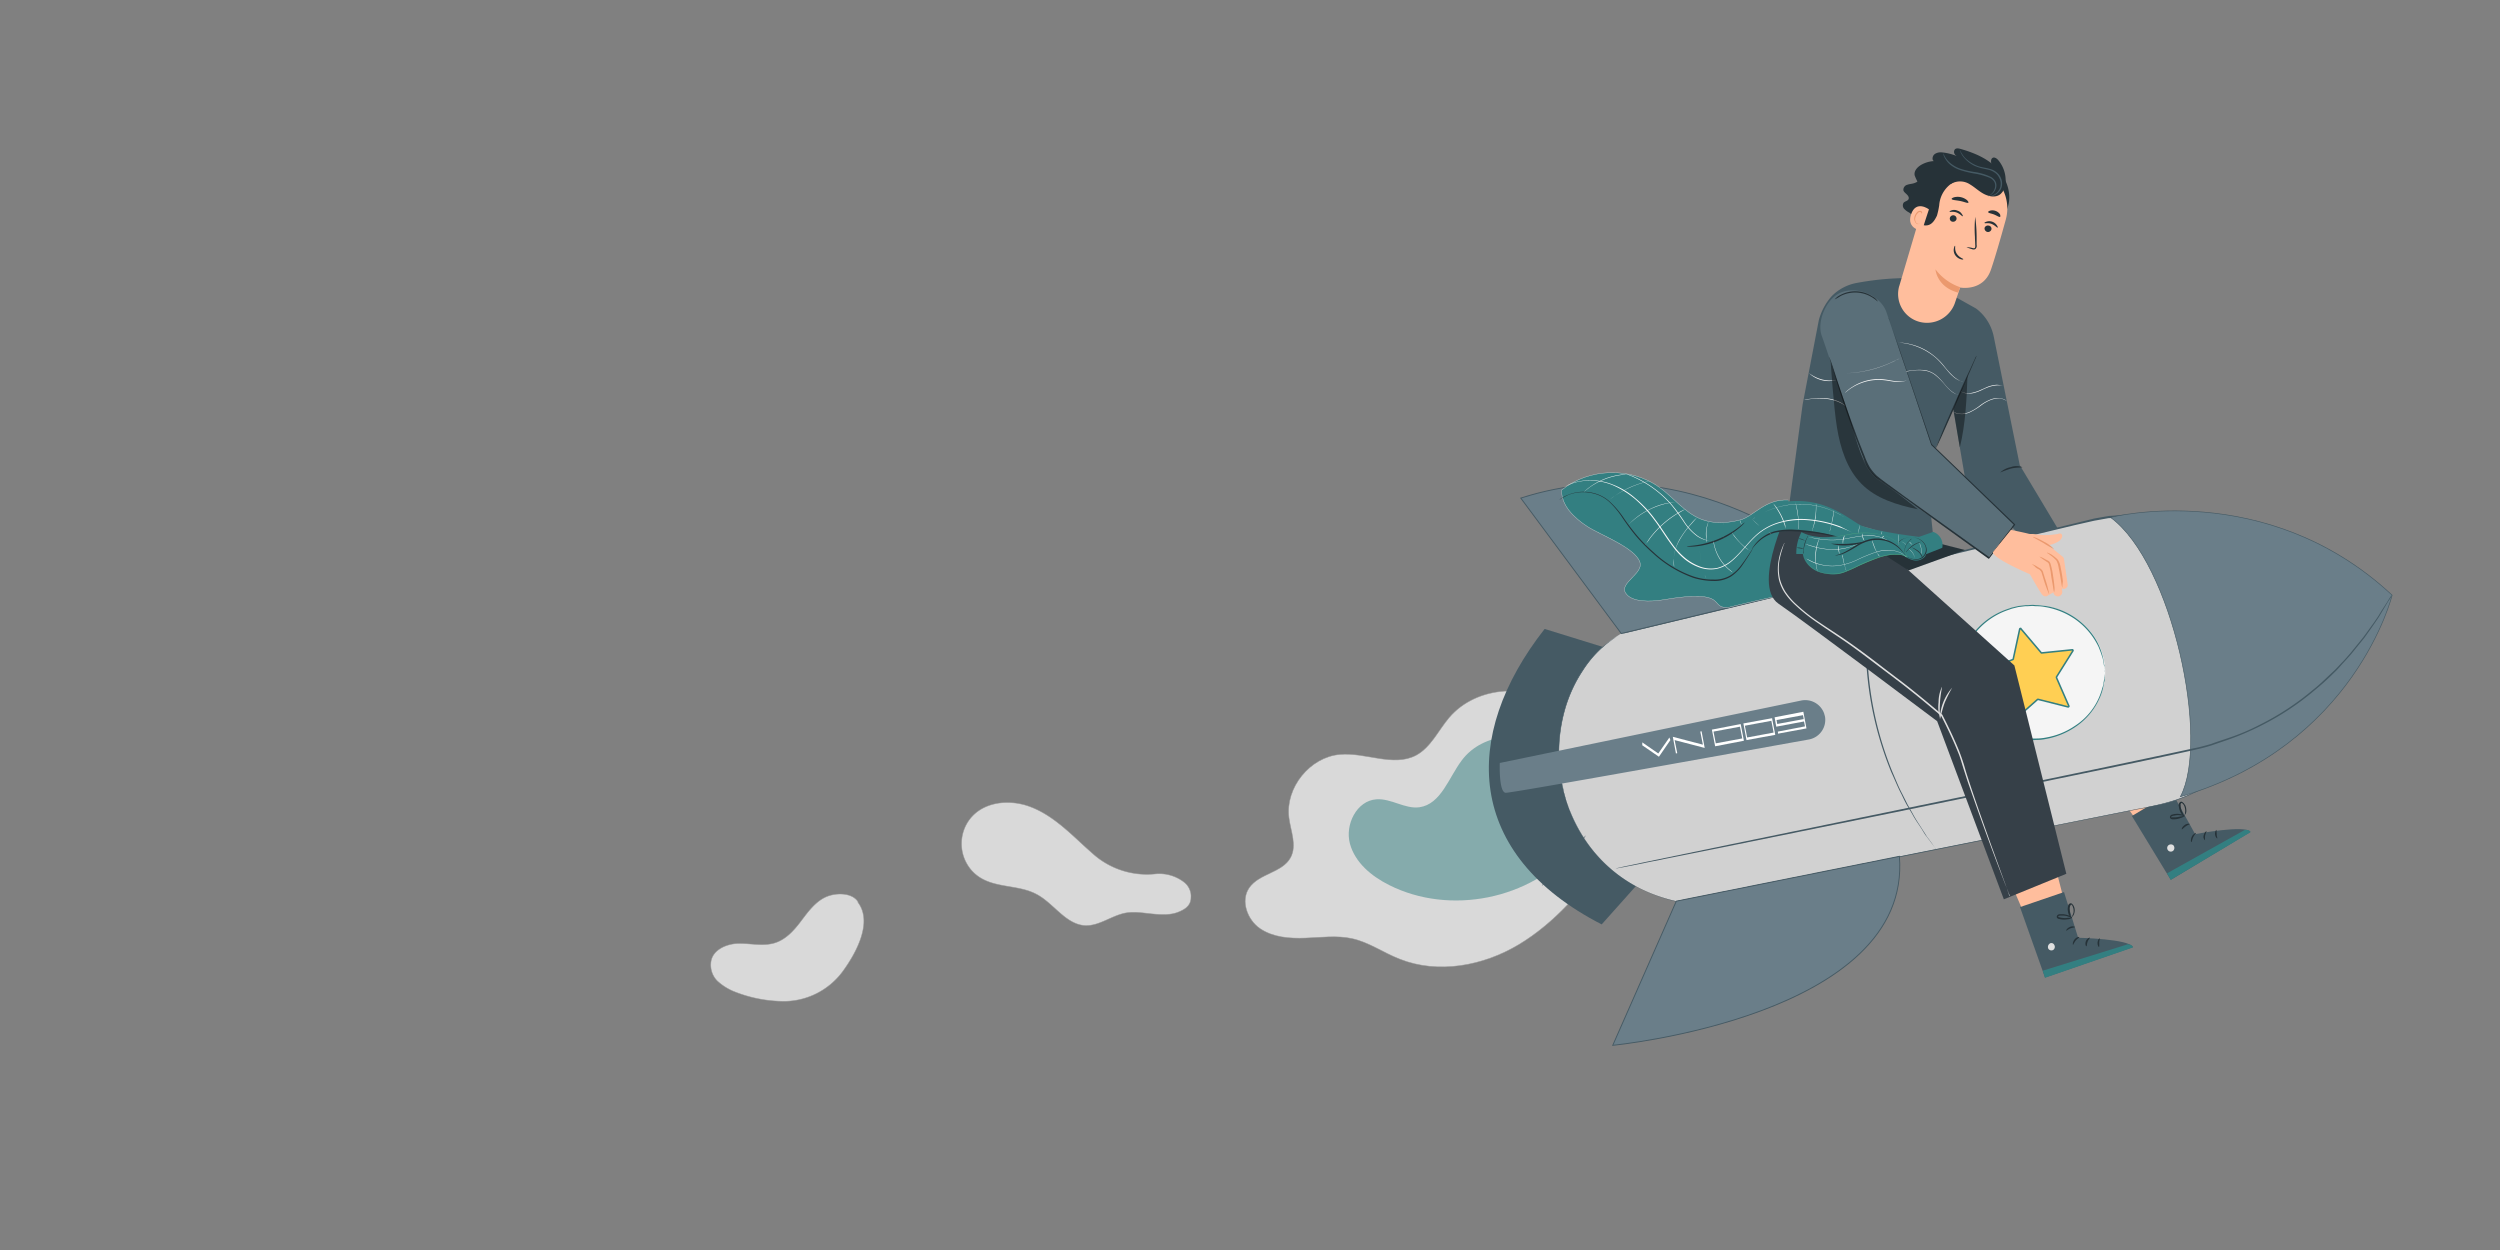 <svg id="Layer_1" data-name="Layer 1" xmlns="http://www.w3.org/2000/svg" viewBox="0 0 800 400"><rect x="0" y="0" width="800" height="400" fill="#808080" stroke="none"/><defs><style>.cls-1,.cls-21{fill:#fff;}.cls-1{stroke:#959595;opacity:0.7;}.cls-1,.cls-10,.cls-13,.cls-14,.cls-9{stroke-miterlimit:10;}.cls-1,.cls-10{stroke-width:0.2px;}.cls-1,.cls-2{isolation:isolate;}.cls-14,.cls-2,.cls-6{fill:#337f81;}.cls-2{opacity:0.5;}.cls-3{fill:#ffbe9d;}.cls-4{fill:#455a64;}.cls-5{fill:#e0e0e0;}.cls-7{fill:#263238;}.cls-8{fill:#d1d1d1;}.cls-10,.cls-11,.cls-9{fill:#6a7e89;}.cls-10,.cls-9{stroke:#455a64;}.cls-9{stroke-width:0.3px;}.cls-12{fill:#f5f5f5;}.cls-13{fill:#ffcf53;stroke:#337f81;stroke-width:0.5px;}.cls-14{stroke:#e0e0e0;stroke-width:0.1px;}.cls-15{fill:#364048;}.cls-16{fill:#5a6f79;}.cls-17{fill:#fafafa;}.cls-18{opacity:0.4;}.cls-19{fill:#eb996e;}.cls-20{fill:#4aa47e;}</style></defs><g id="freepik--Character--inject-2"><path class="cls-1" d="M500.18,227.42c-10-9.26-27.7-8.17-36.51,2.27-3.45,4.09-5.81,9.45-10.53,12-7.27,3.82-16.17-1-24.35-.27-9.62.82-17.52,10.62-16.34,20.16.54,4.36,2.63,8.9.54,12.81-2.63,4.9-10.08,5.08-13.26,9.72-2.82,4.08-.64,10.26,3.54,13.07s9.45,3.18,14.44,3,10.09-.91,15,.18c5.36,1.18,10,4.54,15.17,6.54,12.35,4.91,26.79,2.18,38.14-4.63s20.26-17.17,28-28"/><path class="cls-2" d="M497.82,241.05c-8.17-8-23.25-6.91-30.06,2.27-4.18,5.54-6.63,14-13.53,15-4.64.64-9.09-2.9-13.81-2.54-6.27.45-10.08,8.08-8.45,14.17s6.91,10.44,12.54,13.26c19.43,9.81,45.32,4.63,59.4-12"/><polyline class="cls-3" points="682.83 261.3 672.3 246.4 686.01 236.69 695.55 256.21 683.47 261.21"/><path class="cls-4" d="M695,253.49l7.45,13.44s16.17-3.09,17.71-.73l-25.52,15.35L682.2,261.12Z"/><path class="cls-5" d="M693.82,270.56a1.16,1.16,0,0,0,1.64,1.64,1.28,1.28,0,0,0,0-1.73,1.25,1.25,0,0,0-1.64.09"/><path class="cls-6" d="M694.64,281.55l-1.18-2.09,24.88-13.89s1.46-.18,1.82.73Z"/><path class="cls-7" d="M702.72,266.57c.09.09-.54.54-.91,1.36s-.36,1.45-.54,1.54-.36-.81.09-1.72S702.72,266.39,702.72,266.57Z"/><path class="cls-7" d="M706.08,266c.09.09-.27.64-.45,1.46a6.44,6.44,0,0,0,0,1.45,1.47,1.47,0,0,1-.46-1.55C705.36,266.39,706,265.93,706.08,266Z"/><path class="cls-7" d="M709.53,268.29c-.09.09-.63-.45-.72-1.27s.36-1.54.45-1.45a12.85,12.85,0,0,1,.09,1.36C709.35,267.66,709.63,268.2,709.53,268.29Z"/><path class="cls-7" d="M700.72,263.66c0,.18-.63.27-1.36.82s-1.09,1-1.18.91.09-.82.91-1.37A1.86,1.86,0,0,1,700.72,263.66Z"/><path class="cls-7" d="M699.18,261a2.59,2.59,0,0,1-1.27.72,5.94,5.94,0,0,1-2.54.46,1.16,1.16,0,0,1-.55-.09.69.69,0,0,1-.45-.64.91.91,0,0,1,.36-.63,1.17,1.17,0,0,1,.54-.19,3.34,3.34,0,0,1,.91-.18,5,5,0,0,1,1.64.09,2.41,2.41,0,0,1,1.36.64c0,.09-.54-.18-1.45-.27a4.48,4.48,0,0,0-1.55,0c-.27.09-.63.09-.91.18s-.54.27-.54.36,0,.09.09.09h1.36a9.32,9.32,0,0,0,1.55-.27C698.18,261.21,698.64,261.12,699.18,261Z"/><path class="cls-7" d="M699.09,261.3a3.41,3.41,0,0,1-1.09-1,5.11,5.11,0,0,1-.64-1.45c-.09-.37-.09-.64-.18-1a1.24,1.24,0,0,1,.46-1.18.55.55,0,0,1,.72,0c.18.09.28.27.46.36l.54.82a5.16,5.16,0,0,1,.27,1.63,1.88,1.88,0,0,1-.54,1.37,7.15,7.15,0,0,0,.18-1.37A4.13,4.13,0,0,0,699,258a1.9,1.9,0,0,0-.46-.73c-.18-.27-.45-.36-.54-.27a.71.71,0,0,0-.18.73,3.16,3.16,0,0,0,.09.91,4.86,4.86,0,0,0,.54,1.45C698.73,260.85,699.18,261.21,699.09,261.3Z"/><polyline class="cls-7" points="643.87 208.35 676.57 259.67 694.37 247.49 664.3 185.73"/><path class="cls-4" d="M646.5,197.09c.09.09-.82,2.18-1.27,4.9s-.27,5.09-.45,5.09a14.7,14.7,0,0,1,1.72-10Z"/><path class="cls-4" d="M643.23,197.27c.18,0,0,2.27.37,5s1.09,4.82.9,4.91a16.23,16.23,0,0,1-1.27-9.9Z"/><path class="cls-4" d="M516.62,208.17l-22.34-6.91c-27,34.43-25.25,72.21,18.26,94.55l24.15-27.06Z"/><path class="cls-8" d="M518.8,202.72c-14.35,8.35-21.43,26-19.71,43.23,1.91,18.89,14.44,37.33,37.33,42.42l154-30.79a46.76,46.76,0,0,0,36.69-55,29.14,29.14,0,0,0-1-3.91h0a46.75,46.75,0,0,0-55.85-32.42Z"/><path class="cls-4" d="M518.8,202.72l1.46-.37,4.17-1,16.17-4,59.58-14.44,41.14-10,23-5.54,5.91-1.46,3.09-.54,1.54-.27,1.54-.09,3.09-.28h3.18c1.09,0,2.09.09,3.18.18l1.63.19.82.09.82.18,3.18.63c1.09.28,2.09.64,3.09.91.54.18,1.09.27,1.54.46l1.54.63,1.55.64c.54.18,1,.45,1.54.63l2.91,1.55a28.71,28.71,0,0,1,2.81,1.81l1.37.91,1.36,1,1.36,1,.64.55.63.54a46.88,46.88,0,0,1-5.08,73.93,45.73,45.73,0,0,1-11.18,5.54,92.53,92.53,0,0,1-12,2.82l-23.62,4.72-45,9.08-79.2,15.81h-.09a54.55,54.55,0,0,1-11.71-4.18,45.48,45.48,0,0,1-17.17-15,50.7,50.7,0,0,1-5-9.26c-.36-.82-.54-1.64-.9-2.36s-.55-1.55-.82-2.36a23.13,23.13,0,0,1-.64-2.37l-.45-2.36a19.74,19.74,0,0,1-.46-2.36c-.09-.72-.18-1.54-.27-2.27s-.09-1.54-.18-2.27a17.66,17.66,0,0,1-.09-2.18A48.53,48.53,0,0,1,501,225.88a44.87,44.87,0,0,1,5.45-11.54,37.94,37.94,0,0,1,6.09-7.08,13.17,13.17,0,0,1,1.36-1.18l1.27-.91,1.09-.82.91-.54,1.63-1.09-1.72,1.18-.91.63-1.09.82-1.18.91c-.46.36-.82.82-1.36,1.18a34.75,34.75,0,0,0-6,7.18,44.65,44.65,0,0,0-5.45,11.53,51.08,51.08,0,0,0-2.18,15.71A17.58,17.58,0,0,0,499,244c.09.73.09,1.46.18,2.27s.19,1.55.28,2.27a9.14,9.14,0,0,0,.45,2.27,18.45,18.45,0,0,1,.45,2.37c.19.81.46,1.54.64,2.36a11.62,11.62,0,0,0,.82,2.36,22.87,22.87,0,0,0,.91,2.36,52.33,52.33,0,0,0,5,9.17,45.76,45.76,0,0,0,17.08,14.9,53.53,53.53,0,0,0,11.62,4.09h-.09l79.11-15.9,45.14-9,23.61-4.72a87.68,87.68,0,0,0,11.9-2.82,44.2,44.2,0,0,0,11-5.45,47.12,47.12,0,0,0,17.71-22.52,46.59,46.59,0,0,0-12.62-50.77l-.64-.55-.63-.45-1.27-1-1.37-1a11.94,11.94,0,0,0-1.36-.91,29.42,29.42,0,0,0-2.82-1.72l-2.9-1.55a10.61,10.61,0,0,0-1.45-.63l-1.55-.64-1.54-.64a10.06,10.06,0,0,0-1.55-.45c-1-.27-2.09-.64-3.08-.91l-3.18-.63L688,166l-.82-.09-1.54-.18c-1.09-.18-2.09-.18-3.18-.27h-3.18l-3.09.27-1.54.09-1.55.28-3,.54-6,1.36-23,5.54L600,183.46l-59.58,14.26-16.26,3.91-4.18,1Z"/><path class="cls-9" d="M536.42,288.37,516.08,334.5s95.82-9.26,91.73-60.48Z"/><path class="cls-9" d="M591.28,185.28s-46-44.69-104.63-25.89l32.15,43.33Z"/><path class="cls-10" d="M675.38,165.57c19.8,14.53,31.88,71.39,22.35,89.37,56-16.35,67.75-64.48,67.75-64.48C725.07,152.76,675.38,165.57,675.38,165.57Z"/><path class="cls-4" d="M507.54,267.29c.09.09-3,3.73-6.9,8.27s-7.18,8-7.27,7.9,3-3.72,6.9-8.26S507.45,267.2,507.54,267.29Z"/><path class="cls-4" d="M765.48,190.46s-.09.18-.36.63L764,192.82l-1.73,2.9-1.09,1.82-1.36,2c-1,1.45-2.09,3-3.27,4.63l-4.27,5.27c-.81.91-1.63,1.82-2.54,2.81s-1.73,2-2.72,2.91a83.72,83.72,0,0,1-6.54,5.9,85,85,0,0,1-16.81,11.08,87.48,87.48,0,0,1-10.35,4.46l-5.54,1.9c-1.91.64-3.91,1.09-5.9,1.55-15.9,3.54-33.43,7.08-51.78,10.9-36.78,7.62-70,14.35-94.18,19.25l-28.52,5.72-7.72,1.55-2,.36a4.08,4.08,0,0,1-.72.09l.72-.18,2-.46,7.72-1.63,28.52-5.9L650,250.4c18.35-3.81,35.88-7.45,51.77-10.9,2-.36,3.91-.91,5.82-1.45,1.9-.73,3.72-1.27,5.54-1.91a67.83,67.83,0,0,0,10.26-4.36,85.4,85.4,0,0,0,16.71-11c2.45-1.91,4.45-4,6.54-5.9,1-.91,1.91-2,2.82-2.91s1.72-1.91,2.54-2.81l4.27-5.27c1.27-1.73,2.36-3.27,3.36-4.63l1.36-2,1.09-1.82,1.82-2.81c.45-.73.82-1.37,1.09-1.73A1.56,1.56,0,0,1,765.48,190.46Z"/><path class="cls-4" d="M619.71,271.84l-.18-.19-.46-.54-1.63-2.18-1.18-1.55c-.46-.63-.82-1.27-1.27-2-.91-1.46-2.09-3-3.09-4.91l-1.73-2.9c-.54-1-1.09-2.09-1.63-3.27-1.18-2.18-2.18-4.73-3.36-7.27a109.47,109.47,0,0,1-8-35.69c-.09-2.82-.18-5.54-.09-8,.09-1.27,0-2.45.09-3.63s.19-2.27.28-3.36a46.83,46.83,0,0,1,.72-5.72c.09-.82.28-1.64.37-2.36a9.77,9.77,0,0,1,.45-1.91c.27-1.18.45-2,.55-2.73.09-.27.09-.54.18-.72a.7.7,0,0,0,.09-.27v.27c0,.27-.09.45-.09.72l-.46,2.73c-.09.54-.27,1.27-.36,1.91s-.18,1.45-.36,2.36c-.19,1.72-.55,3.54-.64,5.72-.09,1.09-.18,2.18-.27,3.36s-.09,2.36-.09,3.63c-.09,2.55,0,5.18.09,8a108.82,108.82,0,0,0,7.9,35.6c1.09,2.54,2.09,5.09,3.27,7.27l1.63,3.26,1.64,2.91c1,1.91,2.09,3.45,3,4.91.45.72.9,1.36,1.27,2s.82,1.09,1.18,1.64c.73.91,1.18,1.72,1.63,2.27l.37.54C619.62,271.65,619.71,271.74,619.71,271.84Z"/><path class="cls-11" d="M576.48,224.15l-96.55,20s-.36,9.45,1.91,9.54c2,.09,73.75-12.9,97.09-17.07a6.4,6.4,0,0,0,5.08-7.27c-.09-.36-.18-.64-.27-1h0A6.43,6.43,0,0,0,576.48,224.15Z"/><ellipse class="cls-12" cx="650.6" cy="215.09" rx="21.43" ry="23.07" transform="translate(434.6 865.39) rotate(-89.92)"/><path class="cls-6" d="M673.48,215.25v-.36c0-.27-.09-.64-.09-1.09a2.55,2.55,0,0,0-.09-.82c-.1-.27-.1-.54-.19-.91s-.09-.72-.18-1.09a6.11,6.11,0,0,0-.36-1.18c-.27-.91-.64-1.81-1-2.72a22.88,22.88,0,0,0-7.63-9,23.88,23.88,0,0,0-9.45-3.82,14.1,14.1,0,0,0-2.81-.27c-.46,0-1-.09-1.45-.09l-1.46.09h-.72l-.73.09-1.45.18-1.46.36-.72.19-.73.27a23.11,23.11,0,0,0-10.63,7.17,20,20,0,0,0,0,25.71A22,22,0,0,0,643,235.14l.73.27.72.19,1.46.36,1.45.18.73.09h.72l1.46.09h1.45a14.78,14.78,0,0,0,2.81-.27,23.33,23.33,0,0,0,9.36-3.72,20.56,20.56,0,0,0,8.72-11.72c.09-.45.27-.82.36-1.18a4.6,4.6,0,0,0,.18-1.09c.09-.36.09-.64.19-.91s0-.54.09-.82c0-.45.09-.81.09-1.09v1.91a3.26,3.26,0,0,1-.18.91c-.1.27-.1.73-.19,1.09s-.18.82-.27,1.18a16.69,16.69,0,0,1-1,2.82,21.64,21.64,0,0,1-7.72,9.17,24.59,24.59,0,0,1-9.63,3.9,14,14,0,0,1-2.81.28c-.46,0-1,.09-1.45.09l-1.46-.09h-.72l-.73-.09-1.54-.28-1.55-.36-.73-.18-.72-.27A23,23,0,0,1,632,228.24,20.44,20.44,0,0,1,632,202a23.49,23.49,0,0,1,10.9-7.27l.73-.27.72-.18,1.55-.36,1.54-.18.73-.09h.72l1.46-.1c.45,0,1,.1,1.45.1.91,0,1.91.18,2.82.27a23,23,0,0,1,15.53,9.9,20,20,0,0,1,2.63,5.9,7.44,7.44,0,0,1,.27,1.18c.09.37.09.73.18,1.09a2.72,2.72,0,0,0,.19.91v1.91A1,1,0,0,1,673.48,215.25Z"/><path class="cls-13" d="M646.82,201.36l6.36,7.51c.08.07.08.07.16.07l9.76-1a.21.21,0,0,1,.26.22c0,.09,0,.09-.07.17l-5.21,8.3,0,.24,3.93,9c.1.15,0,.24-.13.33l-.16,0-9.54-2.41a.32.32,0,0,0-.24.1l-7.33,6.5a.2.2,0,0,1-.33-.05c0-.08-.09-.08-.09-.16l-.73-9.77a.28.28,0,0,0-.1-.24l-8.43-5c-.09-.08-.19-.23-.11-.32s.07-.09.15-.1l9.12-3.7a.17.17,0,0,0,.15-.17l2.07-9.6c.07-.16.15-.17.32-.18Z"/><path class="cls-1" d="M377.39,291.73c-2.64,1.18-5.72,1-8.63.72s-5.81-.82-8.72-.27c-4.45.91-8.36,4.18-12.81,4-6.26-.37-10-7.09-15.53-10-6.72-3.63-15.71-1.36-21.16-8.08a13,13,0,0,1-1.27-14.35c3.9-7.08,13-8.26,20.07-5.72,6.09,2.18,11.08,6.63,15.8,11,1.64,1.54,3.27,3,4.91,4.45a25.93,25.93,0,0,0,19.53,6.18h0a13,13,0,0,1,9.44,2.72,5.6,5.6,0,0,1,1.64,2.18h0a5.28,5.28,0,0,1,.45,2.63C381.11,289.55,379.57,290.82,377.39,291.73Z"/><path class="cls-1" d="M274.66,288.73c-1.81-3.18-7.26-3.18-10.53-1.64s-5.54,4.64-7.72,7.54-4.72,5.81-8.18,7c-3.72,1.27-7.72.27-11.62.27s-8.45,1.9-9.08,5.72a7.31,7.31,0,0,0,1.9,6.18,17.66,17.66,0,0,0,5.36,3.45,43.67,43.67,0,0,0,16.35,3.18A23.53,23.53,0,0,0,269.58,311c4.27-5.81,9.9-15.89,4.9-22.34"/><path class="cls-14" d="M572.21,160c-7.45-.36-11.08,5.27-15.26,6.36s-8.72,1.36-12.72-.27c-5.17-2.09-8.72-6.91-13.26-10.18-9.08-6.54-22.61-6.17-31.24.91-.18,4.91,4,8.9,8.17,11.63s15.44,6.81,16.9,11.53c1.09,3.54-6.54,6.54-4.64,9.72s8.27,2.82,11.81,2.27c22.16-3.81,14.44,3,21.25,2.36,0,0,14.35-3.63,25.62-5.54"/><polyline class="cls-3" points="646.96 290.64 639.78 273.92 655.13 267.2 660.49 288.18 647.59 290.64"/><path class="cls-4" d="M660.49,285.46,665,300.08s16.44.37,17.53,3L654.4,312.8l-8-22.53Z"/><path class="cls-5" d="M655.86,302a1.27,1.27,0,0,0-.37,1.63A1.17,1.17,0,0,0,657,304a1.2,1.2,0,0,0,.36-1.64,1,1,0,0,0-1.54-.36"/><path class="cls-6" d="M654.4,312.89l-.72-2.27,27.24-8.45s1.46.09,1.64,1Z"/><path class="cls-7" d="M665.39,299.9c0,.18-.63.45-1.18,1.09a12.21,12.21,0,0,0-.81,1.36c-.19,0-.19-.91.45-1.72S665.39,299.72,665.39,299.9Z"/><path class="cls-7" d="M668.75,300.08c.09.09-.45.55-.72,1.27s-.18,1.37-.37,1.46-.54-.73-.18-1.64S668.75,299.9,668.75,300.08Z"/><path class="cls-7" d="M671.66,303c-.09.09-.54-.55-.45-1.45s.63-1.37.72-1.28-.18.64-.18,1.37S671.84,303,671.66,303Z"/><path class="cls-7" d="M664,296.63c0,.18-.73.18-1.45.45s-1.27.82-1.36.73.27-.82,1.18-1.18A1.8,1.8,0,0,1,664,296.63Z"/><path class="cls-7" d="M663,293.72a2.68,2.68,0,0,1-1.45.46,6,6,0,0,1-2.54-.09,1.28,1.28,0,0,1-.55-.18.62.62,0,0,1-.27-.73.85.85,0,0,1,.54-.55,1.18,1.18,0,0,1,.55-.09h1a10.63,10.63,0,0,1,1.63.37c.91.36,1.27.81,1.18.9a11.13,11.13,0,0,0-1.36-.54,4.26,4.26,0,0,0-1.54-.27h-.91c-.37,0-.55.09-.64.27s0,.09.09.18a.57.57,0,0,0,.37.09,3.2,3.2,0,0,0,.9.18,4.48,4.48,0,0,0,1.55,0A7.79,7.79,0,0,1,663,293.72Z"/><path class="cls-7" d="M662.94,293.91a3.9,3.9,0,0,1-.91-1.18,5.38,5.38,0,0,1-.36-1.64,3.77,3.77,0,0,1,.09-1,1.11,1.11,0,0,1,.64-1,.7.7,0,0,1,.72.18c.09.19.28.28.37.46a3.17,3.17,0,0,1,.27,2.54,2.35,2.35,0,0,1-.82,1.27c.18-.45.36-.91.55-1.36a3.93,3.93,0,0,0,0-1.45l-.28-.82c-.18-.27-.36-.45-.45-.45a1.45,1.45,0,0,0-.36.63,3.13,3.13,0,0,0-.09.91,7.1,7.1,0,0,0,.18,1.45A4.83,4.83,0,0,0,662.94,293.91Z"/><path class="cls-15" d="M573.48,160.57s-13.35,26.43-4.36,32.61,50.77,37.6,50.77,37.6l21.34,57,20-8.17-16.63-66.67-42.05-37.78Z"/><path class="cls-5" d="M624.7,220.06a49.28,49.28,0,0,0-2.4,4.81c-1,2.78-1.34,5.19-1.54,5.19A15.7,15.7,0,0,1,624.7,220.06Z"/><path class="cls-5" d="M621.43,219.79c.1,0-.45,2.18-.63,4.91s0,5-.09,5a13.19,13.19,0,0,1-.37-5A11.5,11.5,0,0,1,621.43,219.79Z"/><path class="cls-5" d="M643.23,286.91a.33.33,0,0,1-.09-.27c-.09-.18-.18-.45-.36-.82-.27-.82-.73-1.9-1.27-3.27-1.09-2.9-2.73-7.08-4.64-12.26s-4.17-11.44-6.63-18.53c-.63-1.72-1.18-3.54-1.81-5.45s-1.09-3.81-1.91-5.72c-1.54-3.81-3.36-7.63-5.36-11.53l.09.09c-2.27-1.91-4.63-3.91-7.08-5.91-1.91-1.54-3.82-3.08-5.72-4.54l-5.63-4.27c-3.73-2.81-7.27-5.54-10.72-8s-6.9-4.63-10-6.81a58,58,0,0,1-8.27-6.63,21.17,21.17,0,0,1-2.9-3.54,14.09,14.09,0,0,1-1.64-3.82,16,16,0,0,1-.09-6.54,20.34,20.34,0,0,1,1.18-4c.18-.46.36-.82.45-1a.77.77,0,0,1,.19-.37c0,.1-.09.28-.09.37a3.91,3.91,0,0,0-.37,1,28.93,28.93,0,0,0-1.09,4,15.55,15.55,0,0,0,.18,6.45,15.36,15.36,0,0,0,1.64,3.73,21.74,21.74,0,0,0,2.91,3.54,58.08,58.08,0,0,0,8.26,6.54c3.09,2.09,6.54,4.27,10,6.72s7.09,5.18,10.72,8l5.63,4.27c1.91,1.45,3.81,3,5.72,4.54,2.45,2,4.82,4,7.09,5.9h0v.1c2,3.9,3.81,7.72,5.35,11.53.73,1.91,1.37,3.81,1.91,5.72s1.18,3.73,1.73,5.45c2.36,7.09,4.63,13.35,6.45,18.53l4.45,12.26c.54,1.45.9,2.54,1.18,3.36l.27.91C643.14,286.64,643.14,286.73,643.23,286.91Z"/><polygon class="cls-7" points="589.83 169.02 615.62 172.65 628.79 176.01 610.72 182.55 589.83 169.02"/><path class="cls-7" d="M558.31,167.2a3.62,3.62,0,0,1-.54.64,21.32,21.32,0,0,1-1.64,1.45,25.63,25.63,0,0,1-13.35,5.54,15.91,15.91,0,0,1-2.18.1,2.31,2.31,0,0,1-.82-.1c0-.09,1.18-.09,3-.36a29.66,29.66,0,0,0,6.9-1.91A30,30,0,0,0,556,169C557.4,167.93,558.31,167.11,558.31,167.2Z"/><path class="cls-4" d="M576.84,129.42l-5,37.33s16.53-1.09,28.16,2.82,18.8,3.72,18.8,3.72L616.35,150,625.07,131l3.81,22.34,17.89,18.35L658.4,169l-12.08-20.16L638,107.71h0A15,15,0,0,0,632.7,99l-.37-.28L614.8,88.91l-5.9.09a90.61,90.61,0,0,0-14.8,1.55,15,15,0,0,0-8,4.27h0a18.84,18.84,0,0,0-4.08,7.63Z"/><path class="cls-7" d="M632.51,113.8a4.59,4.59,0,0,1-.45,1.18l-1.36,3.18c-1.18,2.72-2.73,6.45-4.54,10.54l-4.63,10.44c-.55,1.27-1.09,2.36-1.46,3.18-.18.36-.36.73-.54,1.18a4.53,4.53,0,0,1,.36-1.18c.27-.82.73-1.82,1.27-3.18,1.09-2.72,2.73-6.45,4.54-10.54s3.45-7.81,4.73-10.44l1.45-3.18A4.92,4.92,0,0,1,632.51,113.8Z"/><path class="cls-16" d="M582.92,107.35c3.46,9.54,10,31.25,13.17,39.6a15.38,15.38,0,0,0,4.73,6.45l35.42,25.07,8.17-10.63L618,142.23,603.63,99.81c-2-5.63-10.35-8.72-15.53-5.72h0C584.11,96.45,581.47,103,582.92,107.35Z"/><path class="cls-7" d="M604.36,101.63s.09.27.27.73l.73,2.18c.63,1.9,1.63,4.72,2.81,8.17l10,29.43-.09-.09,26.62,25.61.18.18-.09.18-5.91,7.63c-.81,1-1.54,2.09-2.27,3l-.18.18-.18-.09-27.16-19.62L603,154.76l-1.46-1.09a17.67,17.67,0,0,1-1.45-1.09,16.55,16.55,0,0,1-2.27-2.72,13.37,13.37,0,0,1-1.45-3.09l-1.18-3c-.73-2-1.46-3.9-2.09-5.72-2.64-7.27-4.54-13.17-5.82-17.35-.63-2.09-1.09-3.63-1.45-4.72-.18-.55-.27-.91-.36-1.27a.83.83,0,0,1-.09-.46,4.54,4.54,0,0,1,.18.46c.09.27.27.72.45,1.18.37,1.09.91,2.63,1.55,4.72,1.36,4.09,3.27,10,6,17.26.64,1.81,1.36,3.72,2.18,5.72.36,1,.82,2,1.18,3a22.16,22.16,0,0,0,1.45,3,16,16,0,0,0,2.18,2.64l1.37,1.09,1.45,1.09,6.09,4.45,27.24,19.53h-.36l2.27-3,5.9-7.63V168L618,142.41h0c-4.08-12.26-7.44-22.43-9.9-29.52l-2.72-8.26-.73-2.18A2.15,2.15,0,0,1,604.36,101.63Z"/><path class="cls-7" d="M600.91,96.45c-.09.09-.64-.54-1.82-1.27A10.21,10.21,0,0,0,589,94.73a15.23,15.23,0,0,1-1.91,1.09,5.08,5.08,0,0,1,1.73-1.37,10.06,10.06,0,0,1,10.44.46A3.89,3.89,0,0,1,600.91,96.45Z"/><path class="cls-7" d="M647.14,149.49c0,.19-1.73,0-3.64.46a32.42,32.42,0,0,0-3.45,1.27,6.7,6.7,0,0,1,3.36-1.73A5.32,5.32,0,0,1,647.14,149.49Z"/><path class="cls-17" d="M587.65,121.61c-.09,0-.28.09-.37.09-.36.09-.63.09-1,.18a9.18,9.18,0,0,1-7.08-2.18l-.27-.27a12.07,12.07,0,0,0,4.09,2A11.48,11.48,0,0,0,587.65,121.61Z"/><path class="cls-17" d="M590.37,129.79a10,10,0,0,0-1.72-1,13.38,13.38,0,0,0-4.54-1.18,25.78,25.78,0,0,0-4.73.09l-1.45.18h-.55a1.2,1.2,0,0,1,.55-.09c.36-.09.82-.09,1.45-.18a26.75,26.75,0,0,1,4.73-.19,13.61,13.61,0,0,1,4.54,1.18,5.85,5.85,0,0,1,1.18.73C590.1,129.51,590.28,129.6,590.37,129.79Z"/><g class="cls-18"><path d="M585.83,116s.91,14.17,2,20.8,3.18,13.26,7.81,18,11.44,6.81,18.07,8.18L607.45,158c-2.64-2.18-6.45-4.36-8.63-7-4.09-5.18-5-11.72-7.09-17.89-1.9-5.91-4-11.36-5.9-17.17"/></g><path class="cls-17" d="M610.44,121.52a1.81,1.81,0,0,1-.72.36,6.47,6.47,0,0,1-2.27.37c-1.91,0-4.54-.91-7.45-.64a16.23,16.23,0,0,0-7.08,2.27,12.55,12.55,0,0,0-1.82,1.27l-.46.37c-.09.09-.18.18-.18.09a12.46,12.46,0,0,1,2.46-1.91,15.59,15.59,0,0,1,7.17-2.36c3-.27,5.54.72,7.54.72a6.32,6.32,0,0,0,2.27-.27A1,1,0,0,0,610.44,121.52Z"/><path class="cls-17" d="M607.81,114.71c-.09,0-.09.09-.18.09l-.55.27a13.31,13.31,0,0,1-2,1,36.39,36.39,0,0,1-14.17,3.36h0a37.41,37.41,0,0,0,7.17-1,38.26,38.26,0,0,0,6.9-2.36c.82-.36,1.55-.73,2-.91l.55-.27C607.81,114.71,607.81,114.62,607.81,114.71Z"/><path class="cls-17" d="M628,122.16l-.27-.1c-.27-.09-.45-.18-.73-.27a7.22,7.22,0,0,1-2.18-1.45c-1.72-1.45-3.36-4.27-6-6.36a20.62,20.62,0,0,0-10.35-4.27l-.73-.09h-.27a16.12,16.12,0,0,1,3.63.46,18.9,18.9,0,0,1,7.81,3.81,20.32,20.32,0,0,1,3.36,3.45,26.59,26.59,0,0,0,2.64,2.91,9.3,9.3,0,0,0,2.18,1.54C627.61,122.06,628,122.06,628,122.16Z"/><path class="cls-17" d="M626.88,126.42c-.27-.09-.54-.09-.72-.18a7.21,7.21,0,0,1-1.82-1.09,16.62,16.62,0,0,1-2.18-2.27,19.42,19.42,0,0,0-2.72-2.72,7,7,0,0,0-3.55-1.55,12.36,12.36,0,0,0-3.17-.09,20.35,20.35,0,0,0-2.09.28l-.55.09h-.27c.09,0,.09,0,.18-.09l.55-.1c.45-.09,1.27-.18,2.08-.27a18.76,18.76,0,0,1,3.18,0,7.6,7.6,0,0,1,3.64,1.55,19.55,19.55,0,0,1,2.72,2.81,16.62,16.62,0,0,0,2.18,2.27,11.83,11.83,0,0,0,1.82,1.18A6.61,6.61,0,0,1,626.88,126.42Z"/><path class="cls-17" d="M640.78,123.52a5,5,0,0,0-2-.18,9.51,9.51,0,0,0-2.18.45,19.59,19.59,0,0,0-2.54,1.09,14.64,14.64,0,0,1-2.54.91,6.35,6.35,0,0,1-2.27.09,4,4,0,0,1-1.46-.45c-.18-.1-.27-.19-.45-.28a4.61,4.61,0,0,0,1.91.64,5.92,5.92,0,0,0,2.17-.18,12.27,12.27,0,0,0,2.55-.91c.91-.36,1.72-.82,2.54-1.09a10,10,0,0,1,2.18-.46,4.26,4.26,0,0,1,1.54.19C640.51,123.43,640.69,123.43,640.78,123.52Z"/><path class="cls-17" d="M642.23,128.42a4.35,4.35,0,0,0-2.54-.91,7.49,7.49,0,0,0-2.82.55,12.7,12.7,0,0,0-3.08,1.82,21.92,21.92,0,0,1-3.09,1.9,6.43,6.43,0,0,1-2.82.73,7.7,7.7,0,0,1-2-.27,1.37,1.37,0,0,1-.63-.37,6.39,6.39,0,0,0,2.63.55,7.63,7.63,0,0,0,2.82-.82,16.45,16.45,0,0,0,3-1.91,13.57,13.57,0,0,1,3.17-1.81,6.26,6.26,0,0,1,2.91-.46,4.68,4.68,0,0,1,1.91.55C641.87,128.15,642.05,128.24,642.23,128.42Z"/><g class="cls-18"><path d="M627.16,143.14c1.81-7.45,2.18-15.53,2.45-23.16-.64,2.72-2.27,5-3.27,7.53-.46,1.19-1.27,3.46-1.27,3.46l2,11.89"/></g><path class="cls-7" d="M615.17,55.58a3.75,3.75,0,0,1-2.55,3c-.72.27-1.54.27-2.27.54a1.68,1.68,0,0,0-1.27,1.73c.09.54.64.91,1.09,1.36s.82,1,.55,1.55-1.09.63-1.55,1.09a1.64,1.64,0,0,0,.09,1.9A5.56,5.56,0,0,0,610.9,68a3.06,3.06,0,0,1,1.27,1.55"/><path class="cls-7" d="M642.05,67.39c2-4.27.55-9.45-2.54-13s-7.63-5.45-12.08-6.72c-.64-.18-1.45-.36-1.91.18a1.39,1.39,0,0,0,.09,1.64,3.37,3.37,0,0,0,1.55.9,16.55,16.55,0,0,0-5.82-1.63,3.42,3.42,0,0,0-2.09.45,1.8,1.8,0,0,0-.81,1.82,1.13,1.13,0,0,0,1.36.73h0a.64.64,0,0,0,.36-.19,9.15,9.15,0,0,0-5.54,1.28c-1.18.72-2.27,2-1.9,3.36.27.72.63,1.45,1,2.18.46,1.36-.18,2.9-.72,4.27a13.41,13.41,0,0,0-.91,6.81,7.7,7.7,0,0,0,3.63,5.63"/><path class="cls-3" d="M614.26,103a9.22,9.22,0,0,1-6.54-11.35l.09-.27,8.36-28.25a13.36,13.36,0,0,1,16.34-9.45h0l.37.09.63.28a13.47,13.47,0,0,1,8.36,16.16c-1.73,6.27-3.72,13.17-4.9,16.44-2.55,6.72-9.72,5.36-9.72,5.36l-1.73,5.09A9.46,9.46,0,0,1,614.26,103Z"/><path class="cls-19" d="M627.25,91.91a16.67,16.67,0,0,1-7.9-5.72s.36,5.63,7.26,7.45Z"/><path class="cls-7" d="M626,57.94c-.55-1.18-1.28-3.9-2.18-4.81s-2.46-.64-3.73-.27a4.15,4.15,0,0,0-2.9,2.72c-1.82,4.91-2,9.54-3.37,14.26a1.82,1.82,0,0,0-.09,1c.28.82,1.18,1.09,2,1.27,2.09.27,3.18-1.18,4.09-3.09a23.75,23.75,0,0,0,.73-3.36A9.28,9.28,0,0,1,625.7,58Z"/><path class="cls-3" d="M617.26,67c-.09-.09-4.18-3.08-5.73,1.64s3.55,5.27,3.55,5.09S617.26,67,617.26,67Z"/><path class="cls-19" d="M614.26,71.57a.33.33,0,0,0-.27.09,1.67,1.67,0,0,1-.64-.18,2,2,0,0,1-.36-2.09,2.6,2.6,0,0,1,.63-1.09,1,1,0,0,1,.82-.46.59.59,0,0,1,.45.37v.18s.1,0,.19-.28a.54.54,0,0,0-.09-.36.52.52,0,0,0-.46-.27,1.23,1.23,0,0,0-1.09.45,3.3,3.3,0,0,0-.72,1.18,2.25,2.25,0,0,0,.54,2.46.89.89,0,0,0,.82.09A.31.31,0,0,0,614.26,71.57Z"/><path class="cls-7" d="M624.16,58.94a5.76,5.76,0,0,1,6.27.09c1.54.91,2.9,2.27,4.54,3.09s3.72,1.18,5.17,0a5,5,0,0,0,1.64-3.63,10.09,10.09,0,0,0-2.36-7.27c-.46-.54-1.18-1-1.73-.73-.72.37-.63,1.46-.36,2.28,0,0-7.9-2.91-12.72-1.28S624.16,58.94,624.16,58.94Z"/><path class="cls-4" d="M627.07,47.59a4,4,0,0,0,.36.91,8.86,8.86,0,0,0,1.45,2.09,11.31,11.31,0,0,0,3.18,2.18,8.86,8.86,0,0,0,2.18.72c.73.18,1.64.27,2.45.55A5.32,5.32,0,0,1,639,55.22a4.64,4.64,0,0,1,1.37,1.91,4.4,4.4,0,0,1,.27,2.17A3.87,3.87,0,0,1,640,61a4.37,4.37,0,0,1-2.18,1.64,2,2,0,0,1-.72.09h-.28a1.67,1.67,0,0,0,.91-.28,3.67,3.67,0,0,0,1.91-1.63,2.75,2.75,0,0,0,.54-1.64,3.39,3.39,0,0,0-.27-1.9,4.28,4.28,0,0,0-1.27-1.82,6.64,6.64,0,0,0-2.09-1.09l-2.45-.54a16.38,16.38,0,0,1-2.18-.73,10.11,10.11,0,0,1-3.18-2.36,6.5,6.5,0,0,1-1.45-2.27,2.23,2.23,0,0,1-.18-.73Z"/><path class="cls-4" d="M621.89,49a5.13,5.13,0,0,0,.36.91A7.53,7.53,0,0,0,623.89,52a10.2,10.2,0,0,0,3.45,2,28.68,28.68,0,0,0,4.81,1.09A18.19,18.19,0,0,1,637,56.58a3.57,3.57,0,0,1,1.63,1.63,3.06,3.06,0,0,1,.09,2A3.76,3.76,0,0,1,637,62.39a2.5,2.5,0,0,1-.64.37c-.09,0-.18.09-.27.09l.81-.55a3.59,3.59,0,0,0,1.46-2.18,2.82,2.82,0,0,0-.09-1.72,3.27,3.27,0,0,0-1.46-1.46,21.6,21.6,0,0,0-4.72-1.36,31.15,31.15,0,0,1-4.9-1.18,9.79,9.79,0,0,1-3.55-2.09A7.66,7.66,0,0,1,622.07,50a2.12,2.12,0,0,1-.18-.73Z"/><path class="cls-7" d="M637.24,73.47a1.13,1.13,0,0,1-1.36.73,1.18,1.18,0,0,1-.82-1.27h0a1.13,1.13,0,0,1,1.36-.73,1,1,0,0,1,.82,1.27Z"/><path class="cls-7" d="M639.24,72.84c-.19.09-.82-.73-1.91-1.18s-2.18-.09-2.27-.28.18-.27.63-.45A2.88,2.88,0,0,1,639,72.11C639.33,72.57,639.33,72.84,639.24,72.84Z"/><path class="cls-7" d="M626.07,70.2a1.14,1.14,0,0,1-1.37.73,1,1,0,0,1-.72-1.27h0a1.12,1.12,0,0,1,1.36-.73,1.07,1.07,0,0,1,.73,1.27Z"/><path class="cls-7" d="M628.06,69.2c-.18.1-.72-.72-1.9-1.18s-2.18-.09-2.27-.27.18-.27.63-.45a2.52,2.52,0,0,1,1.82.09,2.48,2.48,0,0,1,1.45,1.09C628.06,68.84,628.16,69.11,628.06,69.2Z"/><path class="cls-7" d="M629.25,79.1a7.59,7.59,0,0,1,2,.28c.28.09.64.09.73-.09a1.6,1.6,0,0,0,.09-.91c0-.82-.09-1.64-.09-2.55a38.49,38.49,0,0,1,.09-6.44,50.58,50.58,0,0,1,.45,6.44v2.55a1.35,1.35,0,0,1-.27,1.18.82.82,0,0,1-.63.27,1.16,1.16,0,0,1-.55-.09A13,13,0,0,1,629.25,79.1Z"/><path class="cls-7" d="M625.61,78.65c.18,0-.27,1.27.55,2.54s2.09,1.55,2.09,1.73-.37.18-.91,0a3.29,3.29,0,0,1-1.73-1.36,2.85,2.85,0,0,1-.36-2.09C625.34,78.92,625.52,78.65,625.61,78.65Z"/><path class="cls-7" d="M629.88,64.85c-.27.27-1.27-.28-2.72-.55s-2.55-.27-2.64-.64c0-.18.27-.36.82-.54a4.75,4.75,0,0,1,4.09.91C629.79,64.39,630,64.75,629.88,64.85Z"/><path class="cls-7" d="M640.05,69.39c-.27.18-1-.37-1.9-.73s-1.82-.45-1.91-.73.18-.36.63-.54A3,3,0,0,1,640,68.57C640.14,69,640.14,69.3,640.05,69.39Z"/><path class="cls-6" d="M618.62,170.2a4.47,4.47,0,0,1,2.91,5.09l-6.18,2.45-1.36-5.9Z"/><path class="cls-6" d="M567,170.2s12.26-1.27,20,1.46,17.35,4.72,21.53,3.81a11,11,0,0,0,5.81-3.63s-12.26-1.46-18-3.36c-3.91-1.28-11.54-10-25.71-7.81Z"/><path class="cls-6" d="M616.35,174.65a8.24,8.24,0,0,0-2-3l.09.18a27.73,27.73,0,0,0-3.81.54,6.15,6.15,0,0,0-3.18,2,1.7,1.7,0,0,0-.46,1.18,2.08,2.08,0,0,0,1,1.36,10.43,10.43,0,0,0,3.91,2.27A3.81,3.81,0,0,0,616,178.1,4.15,4.15,0,0,0,616.35,174.65Z"/><path class="cls-7" d="M607.36,174.2a1.85,1.85,0,0,1,.36-.73,4.21,4.21,0,0,1,1.82-1.18,6.38,6.38,0,0,1,3.17-.27,4.7,4.7,0,0,1,3.27,2.09,3.81,3.81,0,0,1,.55,2,2.84,2.84,0,0,1-.73,1.81,2.87,2.87,0,0,1-1.36,1,4.27,4.27,0,0,1-1.54.18,7.83,7.83,0,0,1-2.09-.54,1.53,1.53,0,0,1-.55-.27c-.09,0-.09-.1-.18-.1l.18.1.55.18a5.4,5.4,0,0,0,2.09.45,3.07,3.07,0,0,0,2.72-1.18,3.13,3.13,0,0,0,.18-3.63,4.83,4.83,0,0,0-3.18-2.09,6.37,6.37,0,0,0-3.17.27,3.77,3.77,0,0,0-1.82,1.09A1.13,1.13,0,0,1,607.36,174.2Z"/><path class="cls-17" d="M610,174.38c-.27-.18-.45-.45-.73-.64a4.2,4.2,0,0,0-.9-.45,2.94,2.94,0,0,1,1.63,1.09Z"/><path class="cls-17" d="M612,174.47l-.64-.63a3,3,0,0,0-.72-.55,3.65,3.65,0,0,1,.81.45C611.63,174,611.81,174.2,612,174.47Z"/><path class="cls-17" d="M612.81,178.74a1.4,1.4,0,0,0-.19-.55,4.9,4.9,0,0,0-.54-1.18,5.08,5.08,0,0,0-.91-1,3.25,3.25,0,0,1-.45-.36,2,2,0,0,1,.45.27,4.07,4.07,0,0,1,1.45,2.18A2.17,2.17,0,0,1,612.81,178.74Z"/><path class="cls-17" d="M614.8,177.2v-.55a6,6,0,0,0-.09-1.27,11.24,11.24,0,0,0-.54-1.64l.09.1c.09.09.09.27.18.36a5.24,5.24,0,0,1,.36,1.27,6,6,0,0,1,.09,1.27v.36Z"/><path class="cls-7" d="M614.8,173.38a10.42,10.42,0,0,0-5,3.54,2.13,2.13,0,0,1,.54-.81,7.87,7.87,0,0,1,3.64-2.55A2.63,2.63,0,0,1,614.8,173.38Z"/><path class="cls-7" d="M611.81,172.38a8.75,8.75,0,0,0-1.73,1.91,5.82,5.82,0,0,0-.63,2.45.92.92,0,0,1,0-.73,5.49,5.49,0,0,1,.54-1.72,5.78,5.78,0,0,1,1.18-1.45A1,1,0,0,1,611.81,172.38Z"/><path class="cls-7" d="M615.17,178.74a2.28,2.28,0,0,0-.28-.73,4.27,4.27,0,0,0-1.09-1.45,19.42,19.42,0,0,0-2.17-1.45c.27.09.45.18.72.27a14.41,14.41,0,0,1,1.64,1,6.26,6.26,0,0,1,1.09,1.54A2.55,2.55,0,0,1,615.17,178.74Z"/><path class="cls-7" d="M589.28,172.29a2.53,2.53,0,0,1-1.18-.27c-.82-.18-1.91-.46-3.27-.73a74.78,74.78,0,0,0-10.9-1.27,22.44,22.44,0,0,0-6,.45,13.33,13.33,0,0,0-4.36,2.18,17.75,17.75,0,0,0-3.09,3.27,6.57,6.57,0,0,1,.64-1.09,12.38,12.38,0,0,1,6.72-4.81,22.45,22.45,0,0,1,6.08-.54,63.37,63.37,0,0,1,11,1.45c1.36.27,2.45.63,3.27.82Z"/><path class="cls-7" d="M499,159.94a1.78,1.78,0,0,1,.64-.46,8.81,8.81,0,0,1,2-1.09,13,13,0,0,1,8.26-.63,11.88,11.88,0,0,1,5.09,2.63,29,29,0,0,1,4.36,5,67.69,67.69,0,0,0,4.36,5.81,50.92,50.92,0,0,0,5.45,5.54,36.19,36.19,0,0,0,12.71,7.72,19.45,19.45,0,0,0,6.45,1,9.76,9.76,0,0,0,5.45-1.36,12.53,12.53,0,0,0,3.36-3.18c.82-1.09,1.54-2.09,2.09-2.91l1.27-1.9c.18-.19.27-.46.45-.64-.09.27-.27.45-.36.73l-1.18,1.9c-.54.82-1.18,1.82-2,3a13.62,13.62,0,0,1-3.45,3.36,10,10,0,0,1-5.54,1.45,22.56,22.56,0,0,1-6.54-1A37.88,37.88,0,0,1,529,177.1a54.55,54.55,0,0,1-5.54-5.63,71.91,71.91,0,0,1-4.36-5.9,28,28,0,0,0-4.17-5,11.55,11.55,0,0,0-5-2.63,13,13,0,0,0-8.08.45C500.73,158.94,499.91,159.39,499,159.94Z"/><path class="cls-17" d="M521.62,151.86H521c-.45,0-1,.09-1.72.09A22.77,22.77,0,0,0,508.63,156c-.55.46-1.09.82-1.36,1.09l-.46.37a15,15,0,0,1,1.82-1.55,21.52,21.52,0,0,1,10.63-4.08Z"/><path class="cls-17" d="M536.24,160.67l-.64.09c-.45.09-1.09.18-1.81.27A24.89,24.89,0,0,0,523,166.21c-.55.45-1.09.9-1.36,1.18l-.46.45a15.57,15.57,0,0,1,1.82-1.72,22.42,22.42,0,0,1,5.09-3.27,20.94,20.94,0,0,1,5.72-1.91Z"/><path class="cls-17" d="M535.79,181.37a2,2,0,0,1-.09-.72,12.23,12.23,0,0,1-.1-1.91,14.91,14.91,0,0,1,1.82-6.09,35.09,35.09,0,0,1,3.72-5.08,20.68,20.68,0,0,1,1.82-1.91l-.45.55-1.27,1.45a28.7,28.7,0,0,0-3.73,5.09,14.16,14.16,0,0,0-1.91,6,6.79,6.79,0,0,0,0,1.91,1,1,0,0,0,.1.54Z"/><path class="cls-17" d="M551.77,172.2a5.78,5.78,0,0,1-.27-.73,9.38,9.38,0,0,1-.09-3.54c.09-.27.09-.45.18-.73a7.33,7.33,0,0,0-.18.73,9.38,9.38,0,0,0,.09,3.54C551.68,171.93,551.77,172.2,551.77,172.2Z"/><path class="cls-17" d="M554.59,183.28c-.55-.36-1-.73-1.46-1.09a14.27,14.27,0,0,1-4.54-7.36,6.3,6.3,0,0,1-.27-1.81.67.67,0,0,0,.09.45c.09.27.09.73.27,1.27a14.64,14.64,0,0,0,4.54,7.36c.37.27.64.55,1,.82A1.15,1.15,0,0,0,554.59,183.28Z"/><path class="cls-17" d="M566.85,170.75a7.62,7.62,0,0,1-1.18-.64,25.71,25.71,0,0,1-2.64-1.82,18.39,18.39,0,0,1-2.36-2.17c-.54-.64-.91-1-.91-1l.28.27.63.73c.73.72,1.55,1.45,2.36,2.17a25.71,25.71,0,0,0,2.64,1.82l.82.55Z"/><path class="cls-17" d="M575.57,169.57V168.2a18,18,0,0,0-.27-3.17c-.19-1.28-.37-2.37-.55-3.18l-.18-.91a1.42,1.42,0,0,1-.09-.37c0,.1.09.28.09.37.09.27.18.63.27.91a20.38,20.38,0,0,1,.55,3.18,19.67,19.67,0,0,1,.27,3.17v1C575.57,169.29,575.57,169.38,575.57,169.57Z"/><path class="cls-17" d="M586.83,163.3v.27c0,.27-.09.55-.09.82a16.8,16.8,0,0,1-.46,2.63c-.27,1-.45,1.91-.63,2.64l-.27.81-.09.28a.36.36,0,0,1,.09-.28,2.63,2.63,0,0,0,.18-.81,23.18,23.18,0,0,0,.63-2.64c.19-1.09.37-1.9.46-2.63,0-.27.09-.55.09-.82Z"/><path class="cls-17" d="M594.55,170.84c.09-.46.18-1,.27-1.46a7.92,7.92,0,0,1,.37-1.45c-.1.46-.19,1-.28,1.45A8.64,8.64,0,0,1,594.55,170.84Z"/><path class="cls-17" d="M607.27,175a1.78,1.78,0,0,1,.09-.64,7.85,7.85,0,0,0,.09-1.45v-2.09c0,.18.09.45.09.63v1.46c0,.45-.09,1-.09,1.45C607.36,174.65,607.36,174.83,607.27,175Z"/><path class="cls-6" d="M609.72,178c-1-4-5-6.45-9.08-7.17s-8.09.18-12.18.72-8.35.64-12-1.27a14.43,14.43,0,0,0-1.64,7h2.09c.45,3.08,3.27,5.45,6.27,6.08s5,.73,7.81-.54c3-1.27,6.81-3.27,9.81-4.27S607,177,609.9,178"/><path class="cls-7" d="M578.66,171.29a3.71,3.71,0,0,1-.37.82,14.25,14.25,0,0,0-.72,2.09,16.93,16.93,0,0,0-.46,2.18,3.16,3.16,0,0,1-.09.91,1.57,1.57,0,0,1,0-.91,18.34,18.34,0,0,1,.36-2.18,8.83,8.83,0,0,1,.82-2.09A3.39,3.39,0,0,1,578.66,171.29Z"/><path class="cls-7" d="M577.11,175.56a4.5,4.5,0,0,1-1.09-.09,4.68,4.68,0,0,1-1.09-.18,2.61,2.61,0,0,1,1.18,0A2.35,2.35,0,0,1,577.11,175.56Z"/><path class="cls-7" d="M577.57,173.11a3.82,3.82,0,0,0-1-.46c-.55-.18-1-.18-1-.27A2.32,2.32,0,0,1,577.57,173.11Z"/><path class="cls-20" d="M581.83,171.84h2.46a32.53,32.53,0,0,0,6.63-.73,26.21,26.21,0,0,1,10-.27,13.87,13.87,0,0,1,5.54,2.18,10.55,10.55,0,0,1,3.81,5.08l.09.19-.18-.1a7.18,7.18,0,0,0-2.72-.72,16.91,16.91,0,0,0-6.72,1.18c-2,.73-4,1.54-6,2.45-.91.46-1.81.91-2.72,1.27a21.21,21.21,0,0,1-2.64,1,13.32,13.32,0,0,1-5.08.18,10.07,10.07,0,0,1-3.91-1.45,7.51,7.51,0,0,1-3-4.09,6.61,6.61,0,0,0-.18-.72,7.72,7.72,0,0,0,3.18,4.72,9.57,9.57,0,0,0,3.91,1.45,11.56,11.56,0,0,0,5-.27,12.72,12.72,0,0,0,2.64-1c.9-.36,1.81-.82,2.72-1.27a57.43,57.43,0,0,1,6-2.45,17.34,17.34,0,0,1,6.81-1.18,9.93,9.93,0,0,1,2.81.72l-.09.09a9.76,9.76,0,0,0-3.72-5,13,13,0,0,0-5.45-2.18,27.71,27.71,0,0,0-9.9.27,32.38,32.38,0,0,1-6.63.64Z"/><path class="cls-17" d="M581.65,182.83c-.09-.09-.09-.28-.18-.46a4.45,4.45,0,0,1-.27-1.18,14.28,14.28,0,0,1,.54-7.81,5.64,5.64,0,0,1,.46-1.09c.09-.18.09-.27.18-.36a9.52,9.52,0,0,0-.55,1.54,16.41,16.41,0,0,0-.54,7.81A12.8,12.8,0,0,0,581.65,182.83Z"/><path class="cls-17" d="M589.55,177.56c.1.27.1.54.19.73.09.45.18,1.09.36,1.81.36,1.46.73,2.55.73,2.55a1.83,1.83,0,0,1-.28-.73c-.18-.64-.36-1.18-.54-1.82a12.88,12.88,0,0,1-.36-1.81A.72.72,0,0,1,589.55,177.56Z"/><path class="cls-17" d="M588.37,174.47a7.9,7.9,0,0,1,.09,1.45c.1.82.19,1.46.19,1.46A5.23,5.23,0,0,1,588.37,174.47Z"/><path class="cls-17" d="M590.28,171.29a7.18,7.18,0,0,1-.36,1.36c-.18.73-.09,1.37-.18,1.37a4,4,0,0,1,0-1.46A3.26,3.26,0,0,1,590.28,171.29Z"/><path class="cls-17" d="M596.55,173a2.57,2.57,0,0,1-.55-2.27c.09,0,0,.54.18,1.18S596.64,173,596.55,173Z"/><path class="cls-17" d="M601.45,178.1a5,5,0,0,1-.54-.72,17.5,17.5,0,0,1-1-1.91,17.89,17.89,0,0,1-.73-2c-.09-.27-.09-.63-.18-.91l.27.82c.18.55.46,1.27.73,2a12.77,12.77,0,0,0,.91,1.91A1.43,1.43,0,0,1,601.45,178.1Z"/><path class="cls-17" d="M602.82,171.56a1.35,1.35,0,0,1-.28.37,1.55,1.55,0,0,0-.27.36,1.07,1.07,0,0,1,.18-.54C602.63,171.47,602.82,171.47,602.82,171.56Z"/><path class="cls-17" d="M610.08,178.29l-.27-.28a7.89,7.89,0,0,0-4.18-1.81,13.29,13.29,0,0,0-5.36.54,53.34,53.34,0,0,0-6.17,2.54,19.56,19.56,0,0,1-6.36,1.82,16,16,0,0,1-5.45-.45,12.56,12.56,0,0,1-3.45-1.37,3.05,3.05,0,0,1-.82-.54l-.27-.18.27.18a7.55,7.55,0,0,0,.91.45,15.58,15.58,0,0,0,8.81,1.82,19.56,19.56,0,0,0,6.36-1.82,51.63,51.63,0,0,1,6.17-2.54,11.88,11.88,0,0,1,5.36-.54,8.33,8.33,0,0,1,3.45,1.27A5.11,5.11,0,0,0,610.08,178.29Z"/><path class="cls-17" d="M594.91,174a5.35,5.35,0,0,0-.63.27c-.37.18-1,.36-1.82.64a18.14,18.14,0,0,1-6.18,1,24,24,0,0,1-6.17-1c-1.55-.46-2.45-.82-2.45-.82l.72.18,1.82.54a23.55,23.55,0,0,0,6.18,1,20.33,20.33,0,0,0,6.17-1c.73-.27,1.36-.45,1.82-.63Z"/><path class="cls-17" d="M604.09,173.11l-.28-.18c-.18-.09-.45-.28-.63-.37a9.17,9.17,0,0,0-2.64-.9,15.11,15.11,0,0,0-4.08-.19c-1.55.19-3.18.46-5,.82a25.22,25.22,0,0,1-9.08.27c-2.36-.36-3.72-.72-3.72-.72l1,.18c.64.09,1.55.27,2.73.45a25.22,25.22,0,0,0,9.08-.27c1.73-.36,3.45-.64,5-.82a12.45,12.45,0,0,1,4.08.18,9.5,9.5,0,0,1,2.64.91A2.43,2.43,0,0,1,604.09,173.11Z"/><path class="cls-7" d="M609.81,177.83a14.5,14.5,0,0,0-2.54-2.72,10.89,10.89,0,0,0-3.55-1.91,10.68,10.68,0,0,0-4.81-.27,13.27,13.27,0,0,0-4.54,1.81,35.42,35.42,0,0,1-3.54,2,8.89,8.89,0,0,1-2.64.91,2,2,0,0,1-.72.09h-.28a12.28,12.28,0,0,0,3.45-1.27c1-.55,2.18-1.27,3.46-2.09a14.73,14.73,0,0,1,4.63-1.91,10.29,10.29,0,0,1,10.44,4.45A2.38,2.38,0,0,1,609.81,177.83Z"/><path class="cls-7" d="M597.18,173.2a16.29,16.29,0,0,1-5.54,1.27A14.82,14.82,0,0,1,586,174c0-.09,2.55.18,5.63,0A46.76,46.76,0,0,0,597.18,173.2Z"/><path class="cls-17" d="M592.73,170.38l-1-.45c-.72-.27-1.63-.73-3-1.18a37.87,37.87,0,0,0-11.45-2.36,26.36,26.36,0,0,0-8,1,18.68,18.68,0,0,0-7.9,4.63c-2.36,2.27-4.36,5.08-7.09,7.45A11.62,11.62,0,0,1,549.5,182a10.58,10.58,0,0,1-5.54-.36,16.21,16.21,0,0,1-4.9-2.73,22.16,22.16,0,0,1-3.73-4c-2.18-2.82-3.9-5.82-5.9-8.45a40.43,40.43,0,0,0-6.27-6.81,29.5,29.5,0,0,0-6.81-4.27,19,19,0,0,0-11.44-1.18,16,16,0,0,0-3,1l-1,.45,1-.54a12.59,12.59,0,0,1,3-1,19.26,19.26,0,0,1,11.53,1.09,23.85,23.85,0,0,1,6.9,4.26,37.79,37.79,0,0,1,6.36,6.82c2,2.63,3.72,5.54,5.9,8.44a25.12,25.12,0,0,0,3.73,3.91,16.75,16.75,0,0,0,4.81,2.72,10.1,10.1,0,0,0,5.45.37,12,12,0,0,0,4.72-2.55c2.73-2.36,4.73-5.17,7.09-7.44a18.74,18.74,0,0,1,8-4.64,23.84,23.84,0,0,1,8-1,38.13,38.13,0,0,1,11.45,2.36C591.37,169.75,592.73,170.38,592.73,170.38Z"/><path class="cls-17" d="M548.14,173.11a7.8,7.8,0,0,1-1.45-.09,8.93,8.93,0,0,1-3.64-1.46,17.57,17.57,0,0,1-4-4.17,68.93,68.93,0,0,0-4.18-5.73,34.55,34.55,0,0,0-10.08-8,31.12,31.12,0,0,0-3.55-1.63l-1.27-.55s.46.18,1.37.46a26.29,26.29,0,0,1,3.63,1.63,34.55,34.55,0,0,1,10.08,8,51.78,51.78,0,0,1,4.18,5.73,17.57,17.57,0,0,0,4,4.17,10.14,10.14,0,0,0,3.55,1.55,4.42,4.42,0,0,0,1.09.09Z"/><path class="cls-17" d="M590,165.39l-.27-.18c-.19-.09-.46-.28-.82-.46-1-.54-2-1-3-1.45a26.44,26.44,0,0,0-21.34.64,17.72,17.72,0,0,0-2.91,1.63,2.52,2.52,0,0,0-.73.55l-.27.18,1-.73a17.72,17.72,0,0,1,2.91-1.63A25.94,25.94,0,0,1,586,163.3c1,.45,2,.91,3,1.45A9.67,9.67,0,0,0,590,165.39Z"/><path class="cls-17" d="M571.48,169.48a1.42,1.42,0,0,0-.09-.37,7.1,7.1,0,0,1-.27-1,33,33,0,0,0-1.27-3.08,31,31,0,0,0-1.73-2.91,7.68,7.68,0,0,1-.55-.82l-.18-.27c.28.36.64.73.91,1.09a19.71,19.71,0,0,1,3,6A7.15,7.15,0,0,0,571.48,169.48Z"/><path class="cls-17" d="M581.11,161a9.13,9.13,0,0,1,.09,1.36c0,1.09-.09,2.09-.18,3.18a17.19,17.19,0,0,1-.73,3.09c-.27.82-.45,1.27-.45,1.27a.54.54,0,0,1,.09-.36c.09-.19.18-.64.27-.91a20,20,0,0,0,.64-3.09,19,19,0,0,0,.27-3.18Z"/><path class="cls-17" d="M560.22,176.38c-.37-.18-.73-.46-1.09-.64a15.24,15.24,0,0,1-2.27-2,22.86,22.86,0,0,1-2-2.27,7.2,7.2,0,0,1-.64-1.09,1.24,1.24,0,0,1,.19.28,3,3,0,0,0,.54.72,22,22,0,0,0,1.91,2.27,21.64,21.64,0,0,0,2.27,2l.72.55Z"/><path class="cls-17" d="M546.23,173.56a3.2,3.2,0,0,1-.18-.91,10,10,0,0,1,.27-4.63,3.63,3.63,0,0,1,.37-.91.33.33,0,0,1-.1.28,5.74,5.74,0,0,0-.18.63,10,10,0,0,0-.36,2.27,20.6,20.6,0,0,0,.09,2.36c0,.28.09.55.09.73Z"/><path class="cls-17" d="M546.14,185.37a11.45,11.45,0,0,1-.64-1.45,26.75,26.75,0,0,1-1.09-3.73,27.19,27.19,0,0,1-.45-3.9v0a28.76,28.76,0,0,0,.45,3.9,26.75,26.75,0,0,0,1.09,3.73c.19.45.37.81.46,1.09Z"/><path class="cls-17" d="M556.86,166.48c.09.27.09.45.18.72a6,6,0,0,0,.36.64,1.58,1.58,0,0,1-.45-.64A1,1,0,0,1,556.86,166.48Z"/><path class="cls-17" d="M539.15,163l-.55.36c-.36.18-.91.55-1.63.91a31.79,31.79,0,0,0-9,8.08,17.06,17.06,0,0,1-1.09,1.46,1.5,1.5,0,0,0-.37.54c.46-.73.91-1.45,1.36-2.09a30.66,30.66,0,0,1,9-8.08A16.2,16.2,0,0,1,539.15,163Z"/><path class="cls-17" d="M528.16,153.94l-.55.1c-.36.09-.91.18-1.54.36a33.13,33.13,0,0,0-9.45,4.36l-1.27.91-.45.36a17.67,17.67,0,0,1,1.72-1.27,33.65,33.65,0,0,1,4.54-2.64,33.18,33.18,0,0,1,5-1.81C527.34,154,528.16,153.94,528.16,153.94Z"/><path class="cls-17" d="M602.27,169.93a1.14,1.14,0,0,1-.09.54,1.28,1.28,0,0,1-.18.55,1.2,1.2,0,0,1,.09-.55C602.18,170.29,602.18,170.11,602.27,169.93Z"/><path class="cls-3" d="M643.5,169.57s4.09.81,5.82,1.27c.54.09,1.18,0,1.72.09a21.2,21.2,0,0,0,7.54-.09c1.73-.64,1.82,1.54-.09,2.54a9,9,0,0,1-3,1.09L660,178.1a1.26,1.26,0,0,1,.46.73l1.18,8a1.28,1.28,0,0,1-.91,1.55.63.63,0,0,1-.91-.28h0l.09,1.09a1.42,1.42,0,1,1-2.81.46v-.09l-1.64.91s-1.09,1.09-2.18-.46c-.9-1.27-3.72-6.26-3.72-6.26s-12-5.09-11.81-7.09Z"/><path class="cls-19" d="M657.31,189.55a14.25,14.25,0,0,1-.36-1.91c-.18-1.18-.55-2.82-.73-4.63-.18-.91-.36-1.73-.54-2.45a1.29,1.29,0,0,0-.64-.73l-.82-.55a16.67,16.67,0,0,1-1.63-1.18,6.89,6.89,0,0,1,1.81.82l.91.46a1.57,1.57,0,0,1,.82.9c.27.82.45,1.73.64,2.55.27,1.81.54,3.45.63,4.72A5,5,0,0,1,657.31,189.55Z"/><path class="cls-19" d="M659.94,188c-.18,0-.45-2.9-1.18-6.35a6.63,6.63,0,0,0-.72-2.27,10.53,10.53,0,0,0-1.46-1.37l-1.09-.81c-.27-.19-.45-.19-.45-.28s.18-.09.54.09a4.92,4.92,0,0,1,1.28.73,10.88,10.88,0,0,1,1.63,1.36,5.81,5.81,0,0,1,.91,2.46,38.39,38.39,0,0,1,.73,4.54A12.23,12.23,0,0,0,659.94,188Z"/><path class="cls-19" d="M650.13,180.47a8.16,8.16,0,0,1,1.55.72l.73.46a3.23,3.23,0,0,1,.9.63,2,2,0,0,1,.55,1.09c.09.37.27.73.36,1.18a38.43,38.43,0,0,1,1.55,5.72,39,39,0,0,1-2-5.54l-.37-1.18a1.71,1.71,0,0,0-.45-.9,1.35,1.35,0,0,0-.73-.55l-.72-.45A8.13,8.13,0,0,0,650.13,180.47Z"/><path class="cls-19" d="M650.5,171.84c.09-.18,1.72.45,3.63,1.54a11.21,11.21,0,0,1,3.18,2.36c-1.18-.63-2.36-1.27-3.45-2l-2.45-1.36C651.13,172.2,650.77,172,650.5,171.84Z"/><path class="cls-21" d="M525.53,237.56l5.12,3.55,3.56-5.12.31.84-3.66,5.33-5.33-3.66Z"/><path class="cls-21" d="M536.3,241.11l-1-5.33,9.62,2.51-.83-4.18.41-.11,1,5.34-9.62-2.51.84,4.18Z"/><path class="cls-21" d="M557.11,232.12l.94,4.92-9.2,1.77-1.05-5.33,9.2-1.78Zm.41,4.18-.73-3.76-8.47,1.57.73,3.76Z"/><path class="cls-21" d="M567.14,230.24l.94,4.91-9.2,1.68-1-5.33,9.2-1.68Zm.42,4.18-.73-3.76-8.47,1.57.73,3.76Z"/><path class="cls-21" d="M568.92,234.11l8.68-1.67-.32-1.57-8.88,1.67-.53-3,9.2-1.78,1,5.33-9.1,1.68Zm8.26-4-.21-1.26-8.47,1.57.21,1.25Z"/></g></svg>